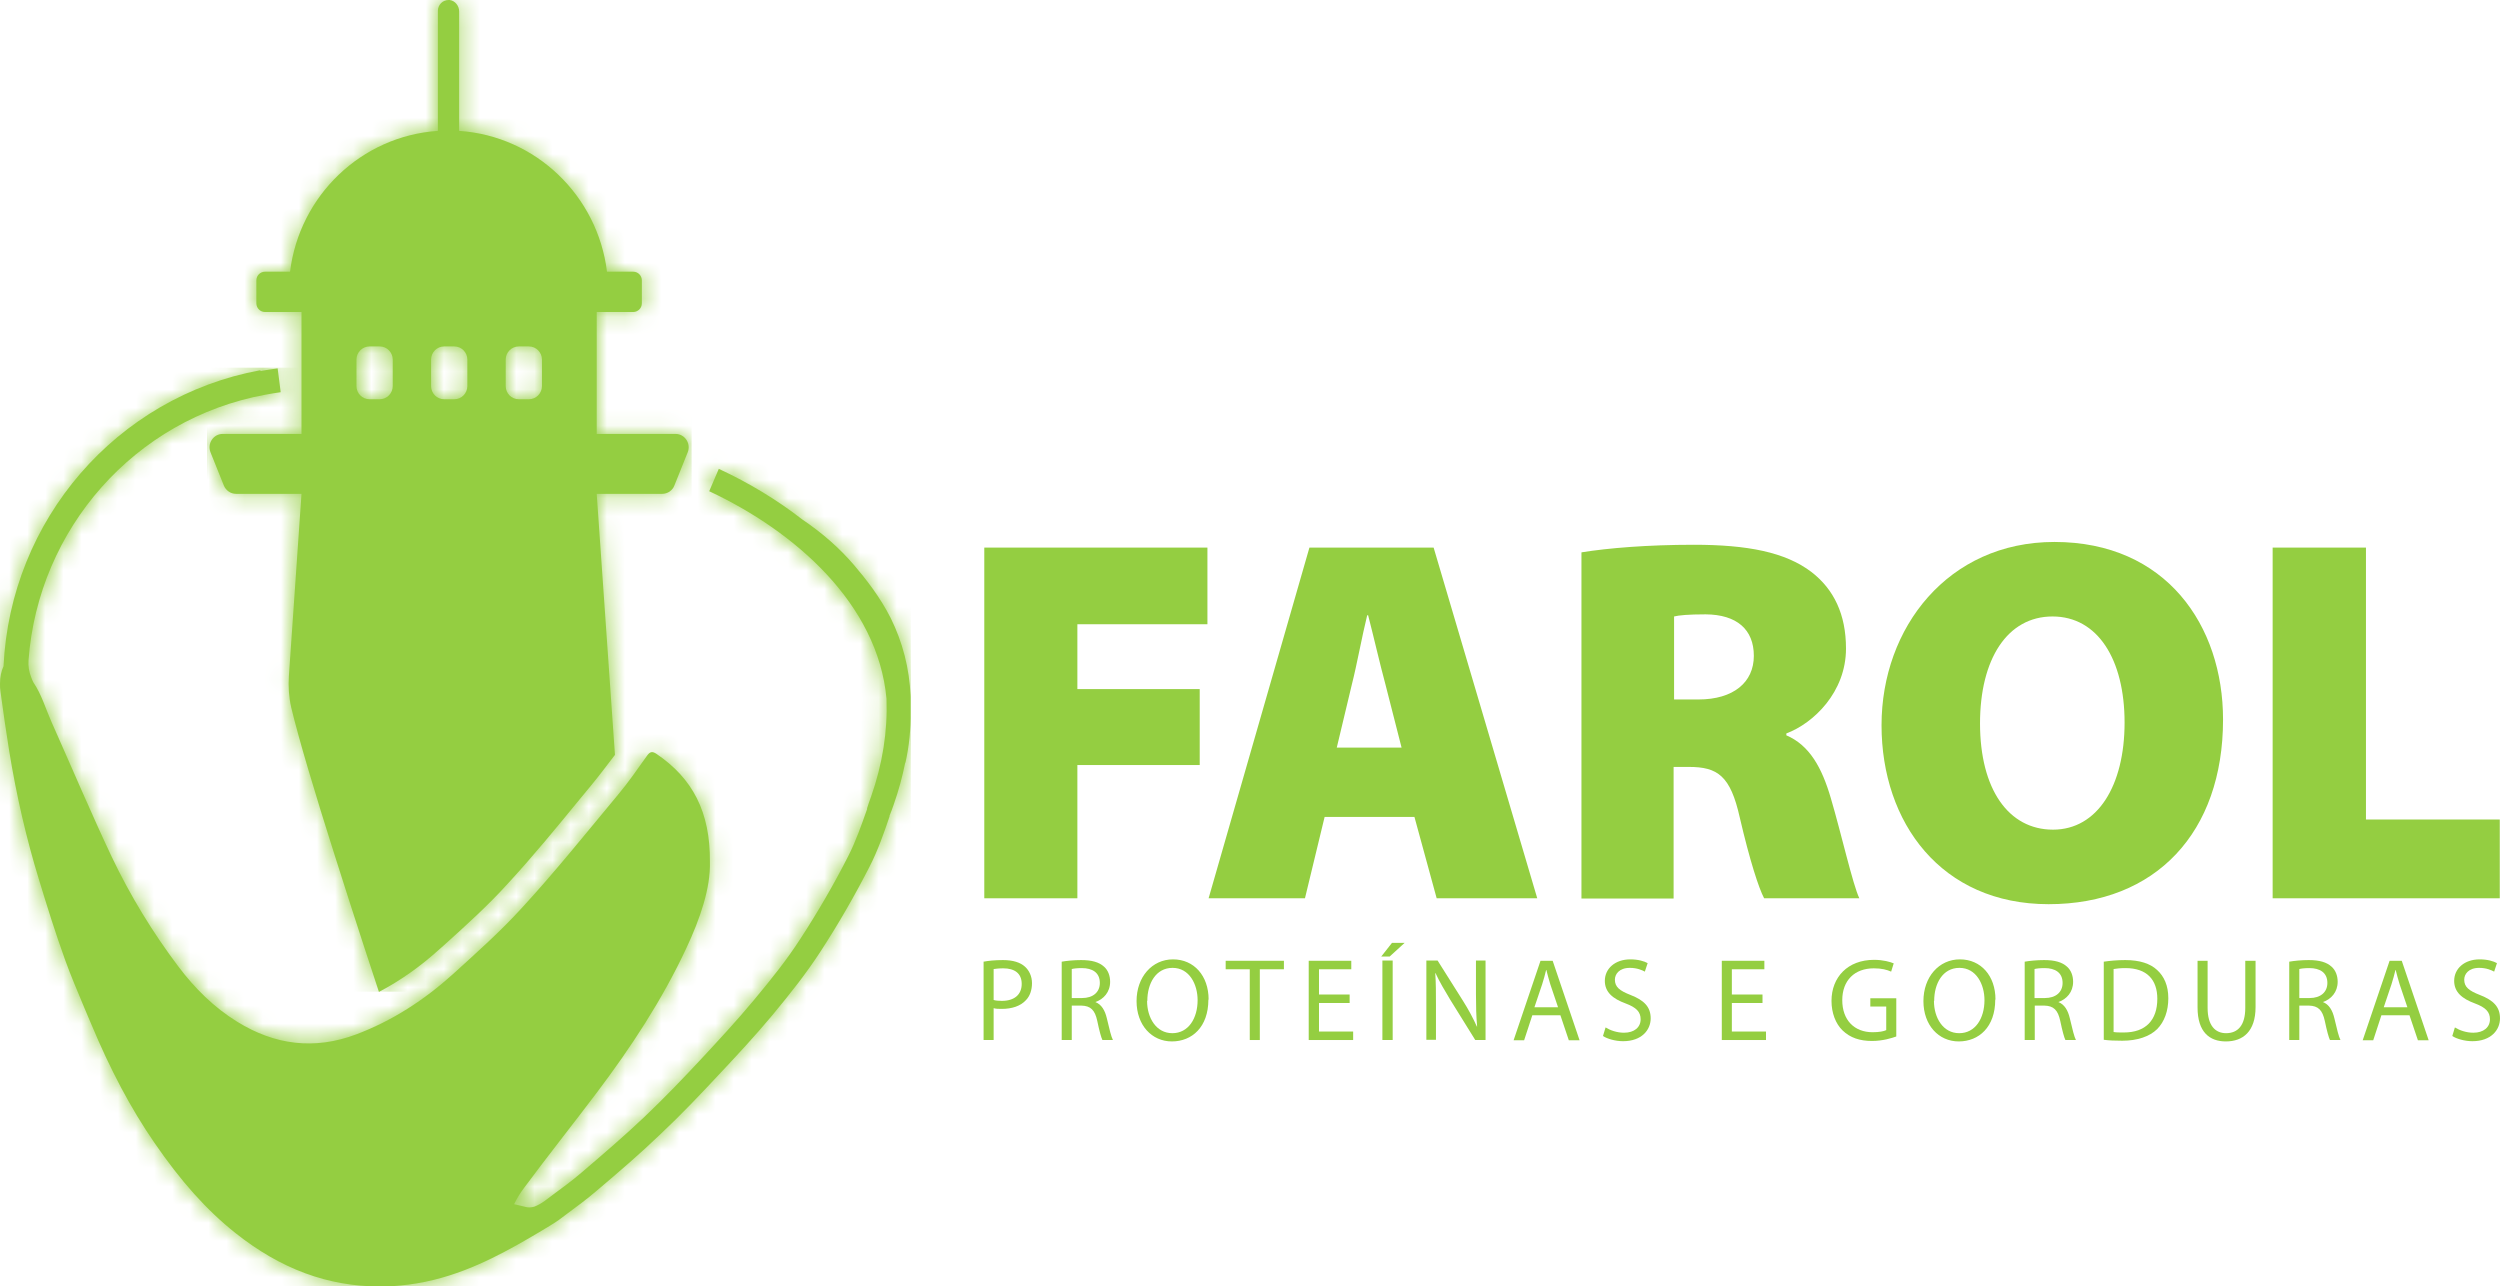 <svg width="138" height="71" viewBox="0 0 138 71" fill="none" xmlns="http://www.w3.org/2000/svg">
<g clip-path="url(#clip0_34_712)">
<path d="M54.333 30.227H66.65V34.458H59.471V38.038H66.224V42.23H59.471V49.585H54.333V30.227Z" fill="#94CE41"/>
<path d="M73.119 45.094L72.034 49.585H66.715L72.28 30.227H79.136L84.856 49.585H79.304L78.077 45.094H73.119ZM77.367 41.267L76.476 37.778C76.179 36.684 75.818 35.109 75.521 33.964H75.469C75.185 35.109 74.901 36.697 74.617 37.804L73.79 41.267H77.367Z" fill="#94CE41"/>
<path d="M87.309 30.488C88.768 30.253 90.937 30.071 93.506 30.071C96.45 30.071 98.555 30.475 100.001 31.581C101.228 32.532 101.899 33.912 101.899 35.799C101.899 38.208 100.104 39.926 98.606 40.486V40.59C99.885 41.137 100.569 42.373 101.06 44.053C101.641 46.018 102.273 48.83 102.635 49.585H97.38C97.083 49.025 96.592 47.515 96.037 45.133C95.521 42.816 94.811 42.334 93.222 42.334H92.383V49.598H87.296V30.501L87.309 30.488ZM92.409 38.611H93.752C95.689 38.611 96.812 37.661 96.812 36.203C96.812 34.745 95.869 33.925 94.152 33.912C93.184 33.912 92.667 33.964 92.409 34.029V38.611Z" fill="#94CE41"/>
<path d="M122.712 39.718C122.712 45.941 119.007 49.911 113.08 49.911C107.154 49.911 103.861 45.407 103.861 40.031C103.861 34.654 107.528 29.916 113.403 29.916C119.575 29.916 122.712 34.537 122.712 39.718ZM109.297 39.926C109.297 43.571 110.872 45.797 113.326 45.797C115.779 45.797 117.277 43.376 117.277 39.887C117.277 36.398 115.792 34.029 113.3 34.029C110.808 34.029 109.297 36.372 109.297 39.939" fill="#94CE41"/>
<path d="M125.45 30.227H130.601V45.237H137.987V49.585H125.45V30.227Z" fill="#94CE41"/>
<path d="M54.281 53.087C54.552 53.035 54.901 52.996 55.365 52.996C55.92 52.996 56.321 53.126 56.579 53.361C56.811 53.569 56.966 53.894 56.966 54.272C56.966 54.649 56.85 54.988 56.631 55.209C56.334 55.535 55.856 55.691 55.301 55.691C55.133 55.691 54.978 55.691 54.849 55.652V57.409H54.294V53.074L54.281 53.087ZM54.836 55.196C54.965 55.235 55.12 55.248 55.301 55.248C55.985 55.248 56.398 54.91 56.398 54.311C56.398 53.712 55.985 53.452 55.378 53.452C55.133 53.452 54.952 53.478 54.849 53.491V55.196H54.836Z" fill="#94CE41"/>
<path d="M58.593 53.087C58.877 53.035 59.291 52.996 59.678 52.996C60.272 52.996 60.672 53.113 60.943 53.361C61.163 53.556 61.279 53.855 61.279 54.194C61.279 54.767 60.917 55.157 60.465 55.313C60.801 55.444 60.995 55.769 61.098 56.212C61.24 56.823 61.343 57.24 61.434 57.409H60.853C60.788 57.279 60.685 56.914 60.569 56.355C60.44 55.756 60.207 55.522 59.691 55.509H59.161V57.409H58.606V53.087H58.593ZM59.161 55.092H59.73C60.336 55.092 60.711 54.767 60.711 54.259C60.711 53.686 60.298 53.439 59.717 53.439C59.445 53.439 59.252 53.465 59.161 53.491V55.092Z" fill="#94CE41"/>
<path d="M66.702 55.183C66.702 56.693 65.798 57.487 64.688 57.487C63.577 57.487 62.738 56.589 62.738 55.261C62.738 53.933 63.59 52.957 64.752 52.957C65.914 52.957 66.715 53.868 66.715 55.17M63.319 55.248C63.319 56.185 63.822 57.032 64.713 57.032C65.604 57.032 66.108 56.212 66.108 55.209C66.108 54.337 65.656 53.426 64.726 53.426C63.797 53.426 63.332 54.298 63.332 55.248" fill="#94CE41"/>
<path d="M68.987 53.504H67.657V53.035H70.872V53.504H69.542V57.409H68.987V53.504Z" fill="#94CE41"/>
<path d="M74.5 55.365H72.809V56.941H74.694V57.409H72.241V53.035H74.591V53.504H72.809V54.897H74.5V55.365Z" fill="#94CE41"/>
<path d="M77.535 52.046L76.709 52.801H76.244L76.838 52.046H77.522H77.535ZM76.876 57.409H76.308V53.022H76.876V57.409Z" fill="#94CE41"/>
<path d="M78.735 57.409V53.022H79.355L80.75 55.235C81.072 55.743 81.318 56.211 81.524 56.667H81.537C81.486 56.081 81.473 55.534 81.473 54.858V53.022H82.002V57.409H81.434L80.052 55.183C79.755 54.688 79.458 54.194 79.239 53.712H79.226C79.265 54.272 79.265 54.805 79.265 55.521V57.396H78.735V57.409Z" fill="#94CE41"/>
<path d="M84.584 56.042L84.132 57.422H83.551L85.036 53.035H85.707L87.192 57.422H86.598L86.134 56.042H84.597H84.584ZM86.004 55.6L85.578 54.337C85.488 54.051 85.424 53.79 85.359 53.543H85.346C85.281 53.803 85.217 54.064 85.126 54.337L84.7 55.6H86.017H86.004Z" fill="#94CE41"/>
<path d="M88.639 56.719C88.884 56.875 89.259 57.006 89.646 57.006C90.214 57.006 90.563 56.706 90.563 56.264C90.563 55.86 90.33 55.613 89.736 55.391C89.026 55.131 88.587 54.767 88.587 54.142C88.587 53.465 89.155 52.957 89.995 52.957C90.433 52.957 90.769 53.061 90.95 53.165L90.795 53.634C90.653 53.556 90.369 53.426 89.969 53.426C89.375 53.426 89.142 53.777 89.142 54.077C89.142 54.48 89.401 54.688 90.007 54.923C90.743 55.209 91.118 55.574 91.118 56.212C91.118 56.849 90.627 57.474 89.594 57.474C89.168 57.474 88.716 57.344 88.484 57.188L88.626 56.719H88.639Z" fill="#94CE41"/>
<path d="M97.29 55.365H95.598V56.941H97.483V57.409H95.043V53.035H97.393V53.504H95.598V54.897H97.29V55.365Z" fill="#94CE41"/>
<path d="M104.675 57.214C104.417 57.305 103.926 57.461 103.332 57.461C102.674 57.461 102.132 57.292 101.705 56.875C101.331 56.511 101.099 55.925 101.099 55.248C101.099 53.946 101.99 52.983 103.449 52.983C103.952 52.983 104.352 53.1 104.533 53.178L104.391 53.634C104.159 53.53 103.875 53.452 103.436 53.452C102.377 53.452 101.693 54.115 101.693 55.209C101.693 56.303 102.351 56.979 103.371 56.979C103.733 56.979 103.991 56.927 104.12 56.862V55.56H103.242V55.105H104.675V57.214Z" fill="#94CE41"/>
<path d="M110.137 55.183C110.137 56.693 109.233 57.487 108.123 57.487C107.012 57.487 106.173 56.589 106.173 55.261C106.173 53.933 107.025 52.957 108.187 52.957C109.349 52.957 110.15 53.868 110.15 55.17M106.754 55.248C106.754 56.185 107.257 57.032 108.148 57.032C109.039 57.032 109.543 56.212 109.543 55.209C109.543 54.337 109.091 53.426 108.161 53.426C107.232 53.426 106.767 54.298 106.767 55.248" fill="#94CE41"/>
<path d="M111.75 53.087C112.035 53.035 112.448 52.996 112.835 52.996C113.429 52.996 113.829 53.113 114.1 53.361C114.32 53.556 114.436 53.855 114.436 54.194C114.436 54.767 114.075 55.157 113.623 55.313C113.958 55.444 114.152 55.769 114.255 56.212C114.397 56.823 114.501 57.24 114.591 57.409H114.01C113.945 57.279 113.842 56.914 113.726 56.355C113.597 55.756 113.364 55.522 112.848 55.509H112.319V57.409H111.763V53.087H111.75ZM112.306 55.092H112.874C113.481 55.092 113.855 54.767 113.855 54.259C113.855 53.686 113.442 53.439 112.861 53.439C112.59 53.439 112.396 53.465 112.306 53.491V55.092Z" fill="#94CE41"/>
<path d="M116.115 53.087C116.463 53.035 116.864 52.996 117.316 52.996C118.116 52.996 118.697 53.191 119.072 53.543C119.459 53.894 119.691 54.402 119.691 55.105C119.691 55.808 119.472 56.407 119.072 56.81C118.658 57.214 117.987 57.448 117.148 57.448C116.747 57.448 116.412 57.435 116.128 57.396V53.087H116.115ZM116.67 56.967C116.812 56.993 117.019 56.993 117.238 56.993C118.439 56.993 119.084 56.316 119.084 55.131C119.084 54.09 118.516 53.439 117.328 53.439C117.031 53.439 116.825 53.465 116.67 53.491V56.954V56.967Z" fill="#94CE41"/>
<path d="M121.86 53.035V55.639C121.86 56.615 122.286 57.032 122.88 57.032C123.526 57.032 123.939 56.602 123.939 55.639V53.035H124.507V55.587C124.507 56.941 123.81 57.487 122.867 57.487C121.977 57.487 121.305 56.98 121.305 55.613V53.035H121.873H121.86Z" fill="#94CE41"/>
<path d="M126.354 53.087C126.638 53.035 127.051 52.996 127.438 52.996C128.032 52.996 128.432 53.113 128.703 53.361C128.923 53.556 129.039 53.855 129.039 54.194C129.039 54.767 128.678 55.157 128.226 55.313C128.561 55.444 128.755 55.769 128.858 56.212C129 56.823 129.104 57.24 129.194 57.409H128.613C128.549 57.279 128.445 56.914 128.329 56.355C128.2 55.756 127.967 55.522 127.451 55.509H126.922V57.409H126.366V53.087H126.354ZM126.922 55.092H127.49C128.097 55.092 128.471 54.767 128.471 54.259C128.471 53.686 128.058 53.439 127.477 53.439C127.206 53.439 127.012 53.465 126.922 53.491V55.092Z" fill="#94CE41"/>
<path d="M131.454 56.042L131.002 57.422H130.421L131.906 53.035H132.577L134.062 57.422H133.468L133.003 56.042H131.467H131.454ZM132.887 55.6L132.461 54.337C132.371 54.051 132.306 53.79 132.241 53.543H132.229C132.164 53.803 132.099 54.064 132.009 54.337L131.583 55.6H132.9H132.887Z" fill="#94CE41"/>
<path d="M135.521 56.719C135.766 56.875 136.141 57.006 136.528 57.006C137.096 57.006 137.445 56.706 137.445 56.264C137.445 55.86 137.213 55.613 136.619 55.391C135.909 55.131 135.47 54.767 135.47 54.142C135.47 53.465 136.038 52.957 136.877 52.957C137.316 52.957 137.652 53.061 137.832 53.165L137.677 53.634C137.535 53.556 137.251 53.426 136.851 53.426C136.257 53.426 136.025 53.777 136.025 54.077C136.025 54.48 136.283 54.688 136.89 54.923C137.626 55.209 138 55.574 138 56.212C138 56.849 137.51 57.474 136.477 57.474C136.051 57.474 135.599 57.344 135.366 57.188L135.508 56.719H135.521Z" fill="#94CE41"/>
<path d="M19.677 21.31V19.852C19.677 19.449 20 19.123 20.401 19.123H20.956C21.356 19.123 21.679 19.449 21.679 19.852V21.31C21.679 21.714 21.356 22.039 20.956 22.039H20.401C20 22.039 19.677 21.714 19.677 21.31ZM23.796 21.31V19.852C23.796 19.449 24.119 19.123 24.519 19.123H25.075C25.475 19.123 25.798 19.449 25.798 19.852V21.31C25.798 21.714 25.475 22.039 25.075 22.039H24.519C24.119 22.039 23.796 21.714 23.796 21.31ZM27.915 21.31V19.852C27.915 19.449 28.238 19.123 28.638 19.123H29.193C29.594 19.123 29.916 19.449 29.916 19.852V21.31C29.916 21.714 29.594 22.039 29.193 22.039H28.638C28.238 22.039 27.915 21.714 27.915 21.31ZM24.765 0C24.429 0 24.171 0.273 24.171 0.599V7.225C19.936 7.511 16.527 10.805 16.011 14.997H14.629C14.371 14.997 14.151 15.205 14.151 15.478V16.741C14.151 17.002 14.358 17.223 14.629 17.223H16.643V23.953H12.292C11.776 23.953 11.427 24.487 11.621 24.968L12.357 26.804C12.473 27.077 12.731 27.26 13.028 27.26H16.643L15.946 37.322C15.907 37.895 15.946 38.481 16.075 39.054C16.488 40.785 17.431 43.923 18.386 46.93C19.639 50.9 20.891 54.675 20.917 54.754C22.105 54.129 23.228 53.335 24.287 52.371L24.494 52.189C25.694 51.108 26.934 49.989 28.018 48.791C29.413 47.281 30.743 45.654 32.034 44.079L32.615 43.376C33.067 42.829 33.506 42.243 33.945 41.67L32.938 27.26H36.553C36.85 27.26 37.121 27.077 37.224 26.804L37.961 24.968C38.154 24.487 37.806 23.953 37.289 23.953H32.938V17.223H34.952C35.21 17.223 35.43 17.015 35.43 16.741V15.478C35.43 15.218 35.223 14.997 34.952 14.997H33.506C32.989 10.805 29.581 7.511 25.346 7.225V0.638C25.346 0.325 25.126 0.039 24.816 0C24.791 0 24.778 0 24.752 0H24.765Z" fill="#94CE41"/>
<mask id="mask0_34_712" style="mask-type:luminance" maskUnits="userSpaceOnUse" x="11" y="0" width="28" height="55">
<path d="M19.677 21.31V19.852C19.677 19.449 20 19.123 20.401 19.123H20.956C21.356 19.123 21.679 19.449 21.679 19.852V21.31C21.679 21.714 21.356 22.039 20.956 22.039H20.401C20 22.039 19.677 21.714 19.677 21.31ZM23.796 21.31V19.852C23.796 19.449 24.119 19.123 24.519 19.123H25.075C25.475 19.123 25.798 19.449 25.798 19.852V21.31C25.798 21.714 25.475 22.039 25.075 22.039H24.519C24.119 22.039 23.796 21.714 23.796 21.31ZM27.915 21.31V19.852C27.915 19.449 28.238 19.123 28.638 19.123H29.193C29.594 19.123 29.916 19.449 29.916 19.852V21.31C29.916 21.714 29.594 22.039 29.193 22.039H28.638C28.238 22.039 27.915 21.714 27.915 21.31ZM24.765 0C24.429 0 24.171 0.273 24.171 0.599V7.225C19.936 7.511 16.527 10.805 16.011 14.997H14.629C14.371 14.997 14.151 15.205 14.151 15.478V16.741C14.151 17.002 14.358 17.223 14.629 17.223H16.643V23.953H12.292C11.776 23.953 11.427 24.487 11.621 24.968L12.357 26.804C12.473 27.077 12.731 27.26 13.028 27.26H16.643L15.946 37.322C15.907 37.895 15.946 38.481 16.075 39.054C16.488 40.785 17.431 43.923 18.386 46.93C19.639 50.9 20.891 54.675 20.917 54.754C22.105 54.129 23.228 53.335 24.287 52.371L24.494 52.189C25.694 51.108 26.934 49.989 28.018 48.791C29.413 47.281 30.743 45.654 32.034 44.079L32.615 43.376C33.067 42.829 33.506 42.243 33.945 41.67L32.938 27.26H36.553C36.85 27.26 37.121 27.077 37.224 26.804L37.961 24.968C38.154 24.487 37.806 23.953 37.289 23.953H32.938V17.223H34.952C35.21 17.223 35.43 17.015 35.43 16.741V15.478C35.43 15.218 35.223 14.997 34.952 14.997H33.506C32.989 10.805 29.581 7.511 25.346 7.225V0.638C25.346 0.325 25.126 0.039 24.816 0C24.791 0 24.778 0 24.752 0H24.765Z" fill="white"/>
</mask>
<g mask="url(#mask0_34_712)">
<path d="M38.18 0H11.427V54.741H38.18V0Z" fill="#94CE41"/>
</g>
<path d="M14.358 20.438C6.417 21.909 0.581 28.704 0.194 36.776C0.065 37.062 0 37.374 0 37.739C0 37.895 0 38.025 0.026 38.169C0.181 39.314 0.336 40.395 0.504 41.436C0.917 43.975 1.459 46.292 2.143 48.531C2.582 49.976 3.06 51.512 3.602 53.009C3.925 53.907 4.3 54.767 4.648 55.613C4.777 55.912 4.894 56.199 5.023 56.498C6.081 59.036 7.218 61.184 8.509 63.059C9.981 65.207 11.401 66.795 12.989 68.058C15.494 70.05 18.102 71.013 20.969 71.013C21.33 71.013 21.704 71 22.079 70.961C24.623 70.74 26.766 69.711 28.522 68.735C28.832 68.566 30.497 67.602 30.846 67.342L31.298 67.003C31.84 66.6 32.395 66.196 32.938 65.728C34.216 64.647 35.365 63.658 36.475 62.59C37.625 61.51 38.696 60.377 39.691 59.31C40.646 58.294 41.653 57.214 42.621 56.055C43.667 54.792 44.52 53.712 45.281 52.54C46.276 51.017 47.179 49.442 47.993 47.854C48.458 46.943 48.793 45.992 49.103 45.068V45.029C49.194 44.821 49.258 44.612 49.336 44.404C49.607 43.636 49.813 42.868 49.968 42.1H49.981C50.188 41.176 50.278 40.252 50.265 39.34C50.265 39.041 50.265 38.728 50.265 38.429C50.201 36.893 49.826 35.448 49.168 34.12C48.587 32.961 47.786 31.946 47.153 31.204C46.353 30.267 45.41 29.433 44.274 28.666C42.918 27.611 41.382 26.674 39.678 25.88L39.148 27.116C43.861 29.316 48.458 33.326 48.935 38.572C49 40.369 48.716 42.178 48.083 43.975C48.006 44.183 47.928 44.404 47.864 44.612V44.665C47.554 45.537 47.244 46.435 46.818 47.268C46.03 48.817 45.139 50.353 44.171 51.837C43.448 52.957 42.621 53.998 41.601 55.222C40.659 56.355 39.665 57.422 38.735 58.425C37.754 59.479 36.695 60.586 35.572 61.653C34.474 62.694 33.351 63.658 32.086 64.738C31.582 65.168 31.04 65.571 30.523 65.949L30.071 66.287C29.852 66.444 29.658 66.548 29.477 66.613C29.335 66.652 29.155 66.665 29.025 66.626L28.38 66.47C28.535 66.144 28.729 65.832 28.948 65.545C30.252 63.788 31.608 62.083 32.925 60.338C34.823 57.826 36.553 55.196 37.883 52.345C38.658 50.692 39.226 49.013 39.187 47.581C39.213 44.808 38.219 42.959 36.243 41.618C36.011 41.462 35.882 41.475 35.701 41.736C35.184 42.465 34.681 43.194 34.113 43.87C32.357 45.979 30.652 48.114 28.793 50.132C27.618 51.421 26.301 52.593 24.997 53.777C23.422 55.196 21.666 56.342 19.665 57.097C17.353 57.969 15.171 57.682 13.105 56.407C11.814 55.613 10.755 54.558 9.852 53.361C8.418 51.46 7.192 49.442 6.172 47.307C5.01 44.847 3.951 42.334 2.841 39.848C2.518 39.119 2.298 38.338 1.846 37.674C1.821 37.648 1.782 37.531 1.717 37.374C1.601 37.075 1.549 36.763 1.575 36.437C2.118 29.186 7.437 23.12 14.629 21.792C14.913 21.74 15.21 21.688 15.494 21.649L15.326 20.334C15.016 20.373 14.694 20.425 14.396 20.477" fill="#94CE41"/>
<mask id="mask1_34_712" style="mask-type:luminance" maskUnits="userSpaceOnUse" x="0" y="20" width="51" height="52">
<path d="M14.358 20.438C6.417 21.909 0.581 28.704 0.194 36.776C0.065 37.062 0 37.374 0 37.739C0 37.895 0 38.025 0.026 38.169C0.181 39.314 0.336 40.395 0.504 41.436C0.917 43.975 1.459 46.292 2.143 48.531C2.582 49.976 3.06 51.512 3.602 53.009C3.925 53.907 4.3 54.767 4.648 55.613C4.777 55.912 4.894 56.199 5.023 56.498C6.081 59.036 7.218 61.184 8.509 63.059C9.981 65.207 11.401 66.795 12.989 68.058C15.494 70.05 18.102 71.013 20.969 71.013C21.33 71.013 21.704 71 22.079 70.961C24.623 70.74 26.766 69.711 28.522 68.735C28.832 68.566 30.497 67.602 30.846 67.342L31.298 67.003C31.84 66.6 32.395 66.196 32.938 65.728C34.216 64.647 35.365 63.658 36.475 62.59C37.625 61.51 38.696 60.377 39.691 59.31C40.646 58.294 41.653 57.214 42.621 56.055C43.667 54.792 44.52 53.712 45.281 52.54C46.276 51.017 47.179 49.442 47.993 47.854C48.458 46.943 48.793 45.992 49.103 45.068V45.029C49.194 44.821 49.258 44.612 49.336 44.404C49.607 43.636 49.813 42.868 49.968 42.1H49.981C50.188 41.176 50.278 40.252 50.265 39.34C50.265 39.041 50.265 38.728 50.265 38.429C50.201 36.893 49.826 35.448 49.168 34.12C48.587 32.961 47.786 31.946 47.153 31.204C46.353 30.267 45.41 29.433 44.274 28.666C42.918 27.611 41.382 26.674 39.678 25.88L39.148 27.116C43.861 29.316 48.458 33.326 48.935 38.572C49 40.369 48.716 42.178 48.083 43.975C48.006 44.183 47.928 44.404 47.864 44.612V44.665C47.554 45.537 47.244 46.435 46.818 47.268C46.03 48.817 45.139 50.353 44.171 51.837C43.448 52.957 42.621 53.998 41.601 55.222C40.659 56.355 39.665 57.422 38.735 58.425C37.754 59.479 36.695 60.586 35.572 61.653C34.474 62.694 33.351 63.658 32.086 64.738C31.582 65.168 31.04 65.571 30.523 65.949L30.071 66.287C29.852 66.444 29.658 66.548 29.477 66.613C29.335 66.652 29.155 66.665 29.025 66.626L28.38 66.47C28.535 66.144 28.729 65.832 28.948 65.545C30.252 63.788 31.608 62.083 32.925 60.338C34.823 57.826 36.553 55.196 37.883 52.345C38.658 50.692 39.226 49.013 39.187 47.581C39.213 44.808 38.219 42.959 36.243 41.618C36.011 41.462 35.882 41.475 35.701 41.736C35.184 42.465 34.681 43.194 34.113 43.87C32.357 45.979 30.652 48.114 28.793 50.132C27.618 51.421 26.301 52.593 24.997 53.777C23.422 55.196 21.666 56.342 19.665 57.097C17.353 57.969 15.171 57.682 13.105 56.407C11.814 55.613 10.755 54.558 9.852 53.361C8.418 51.46 7.192 49.442 6.172 47.307C5.01 44.847 3.951 42.334 2.841 39.848C2.518 39.119 2.298 38.338 1.846 37.674C1.821 37.648 1.782 37.531 1.717 37.374C1.601 37.075 1.549 36.763 1.575 36.437C2.118 29.186 7.437 23.12 14.629 21.792C14.913 21.74 15.21 21.688 15.494 21.649L15.326 20.334C15.016 20.373 14.694 20.425 14.396 20.477" fill="white"/>
</mask>
<g mask="url(#mask1_34_712)">
<path d="M50.278 20.295H0V71H50.278V20.295Z" fill="#94CE41"/>
</g>
</g>
<defs>
<clipPath id="clip0_34_712">
<rect width="138" height="71" fill="white"/>
</clipPath>
</defs>
</svg>
